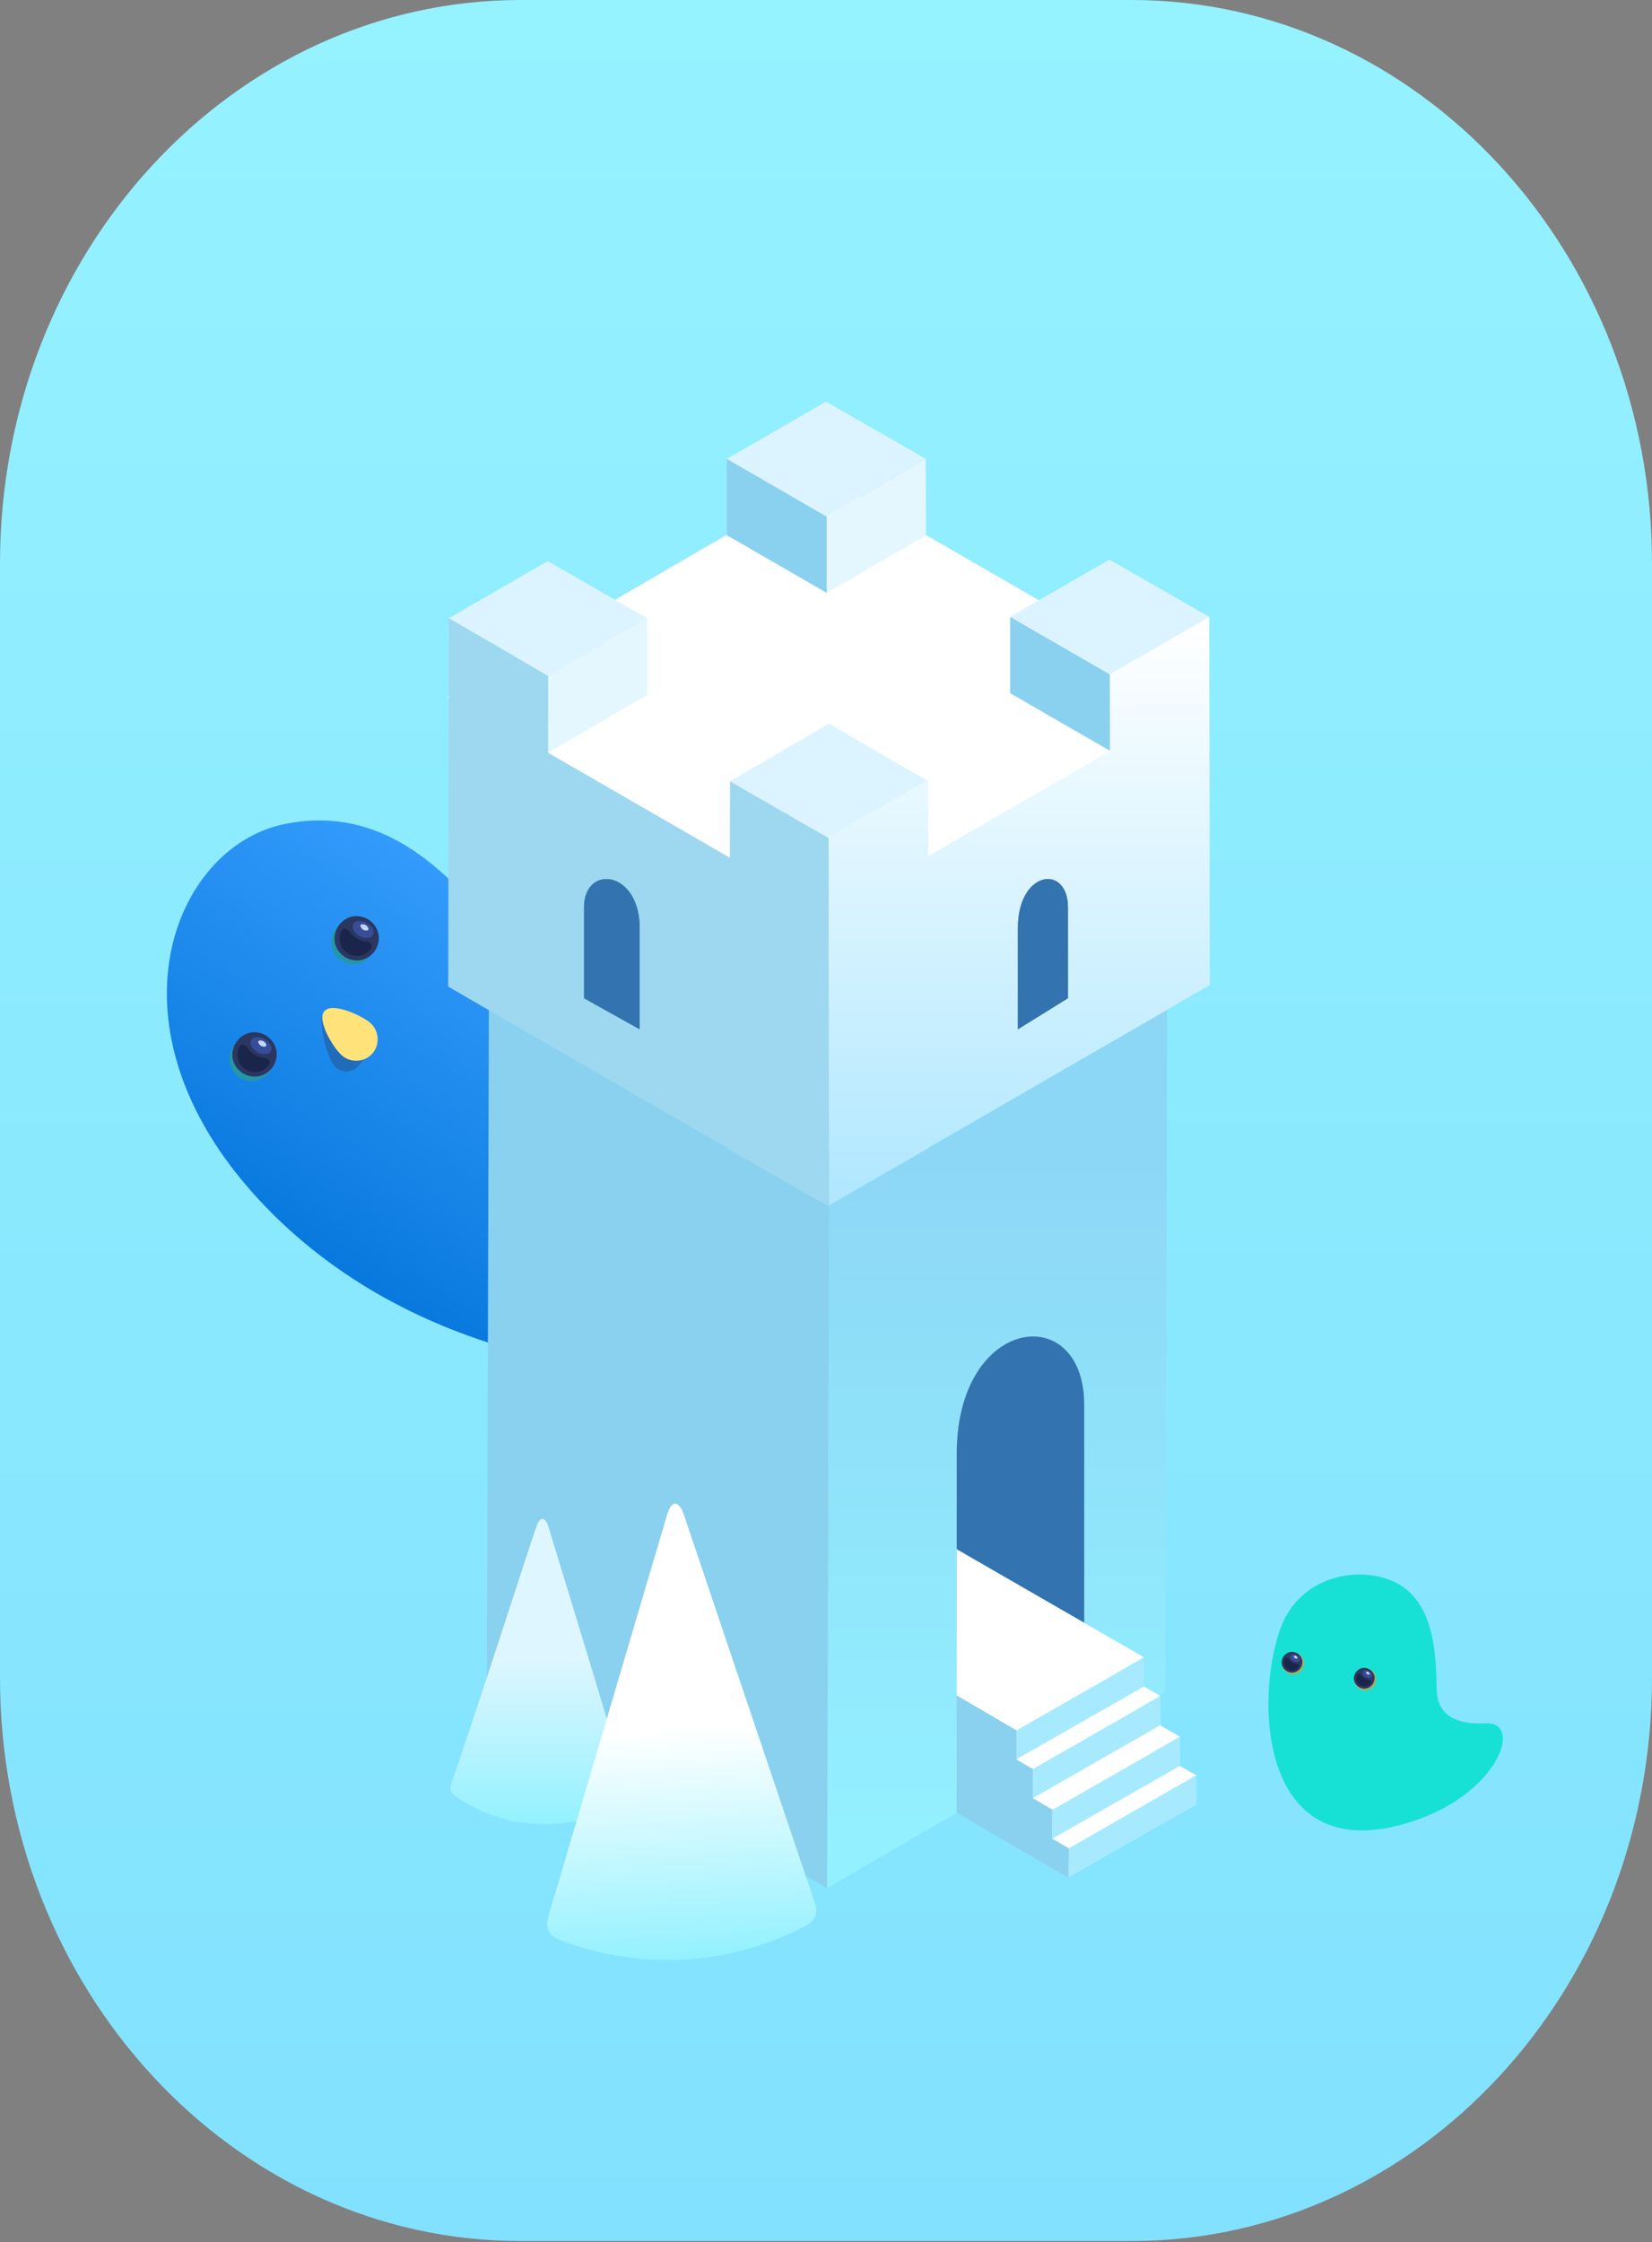 <svg width="297" height="403" viewBox="0 0 297 403" fill="none" xmlns="http://www.w3.org/2000/svg">
<rect x="0" y="0" width="297" height="403" fill="#808080" stroke="none"/>
<path d="M0 101.3C0 45.4 41.9 0 93.6 0H203.4C255.1 0 297 45.4 297 101.3V301.5C297 357.5 255.1 402.8 203.4 402.8H93.6C41.9 402.8 0 357.4 0 301.5V101.3Z" fill="url(#paint0_linear)"/>
<path d="M116.353 182.983C111.407 182.983 101.419 183.269 92.193 171.283C82.966 159.298 70.6 143.984 50.91 148.169C31.22 152.354 17.903 184.6 46.439 215.515C74.976 246.429 116.353 246.524 116.353 246.524V182.983Z" fill="url(#paint1_linear)"/>
<path opacity="0.35" d="M64.893 184.887C66.225 186.599 66.13 189.357 64.798 191.165C63.466 192.972 61.279 193.067 60.042 191.45C58.71 189.738 56.998 183.555 58.33 181.748C59.566 179.94 63.562 183.269 64.893 184.887Z" fill="#2B3760"/>
<path d="M41.299 191.001C41.639 193.129 43.682 194.661 45.809 194.321C47.937 193.98 49.469 191.938 49.129 189.81C48.788 187.682 46.746 186.15 44.618 186.491C42.49 186.746 40.959 188.789 41.299 191.001Z" fill="#2397AA"/>
<path d="M41.801 190.131C42.173 192.272 44.128 193.761 46.361 193.482C48.502 193.11 49.991 191.155 49.712 188.921C49.34 186.781 47.385 185.292 45.151 185.571C43.011 185.943 41.522 187.991 41.801 190.131Z" fill="#2B3760"/>
<path d="M45.152 186.966C44.779 187.617 45.245 188.548 46.269 189.107C47.199 189.665 48.316 189.572 48.688 188.92C49.061 188.269 48.596 187.338 47.572 186.78C46.548 186.221 45.524 186.314 45.152 186.966Z" fill="#364D98"/>
<path d="M46.454 187.152C46.361 187.338 46.547 187.711 46.92 187.99C47.292 188.176 47.664 188.176 47.85 187.99C47.944 187.711 47.757 187.432 47.385 187.152C47.013 186.966 46.547 186.966 46.454 187.152Z" fill="#C3D8F8"/>
<path d="M47.571 190.131C48.13 190.224 48.688 190.689 48.409 191.247C47.943 191.992 47.199 192.55 46.268 192.643C44.593 192.923 42.917 191.713 42.731 190.037C42.638 189.293 42.731 188.641 43.104 188.083C43.383 187.524 44.221 187.897 44.593 188.455C44.872 188.921 45.431 189.386 45.989 189.665C46.454 189.944 47.013 190.131 47.571 190.131Z" fill="#1B244A"/>
<path d="M59.601 169.977C59.942 172.112 61.991 173.648 64.125 173.307C66.26 172.965 67.796 170.916 67.455 168.782C67.113 166.648 65.064 165.111 62.93 165.453C60.796 165.709 59.259 167.758 59.601 169.977Z" fill="#2397AA"/>
<path d="M60.166 169.251C60.539 171.391 62.493 172.88 64.727 172.601C66.868 172.229 68.357 170.274 68.078 168.041C67.705 165.9 65.751 164.411 63.517 164.69C61.376 165.062 59.887 167.11 60.166 169.251Z" fill="#2B3760"/>
<path d="M63.518 166.086C63.146 166.738 63.611 167.668 64.635 168.227C65.566 168.785 66.683 168.692 67.055 168.041C67.427 167.389 66.962 166.458 65.938 165.9C64.914 165.341 63.89 165.435 63.518 166.086Z" fill="#364D98"/>
<path d="M64.82 166.271C64.727 166.458 64.913 166.83 65.285 167.109C65.657 167.295 66.03 167.295 66.216 167.109C66.309 166.83 66.123 166.551 65.75 166.271C65.378 166.085 64.913 166.085 64.82 166.271Z" fill="#C3D8F8"/>
<path d="M65.936 169.252C66.495 169.345 67.053 169.81 66.774 170.368C66.309 171.113 65.564 171.671 64.633 171.765C62.958 172.044 61.283 170.834 61.097 169.159C61.004 168.414 61.097 167.762 61.469 167.204C61.748 166.646 62.586 167.018 62.958 167.576C63.237 168.042 63.796 168.507 64.354 168.786C64.82 169.065 65.378 169.252 65.936 169.252Z" fill="#1B244A"/>
<path d="M66.319 183.65C68.032 184.887 68.412 187.36 67.175 189.072C65.939 190.784 63.466 191.165 61.754 189.928C60.041 188.691 56.998 183.555 58.234 181.843C59.471 180.035 64.607 182.318 66.319 183.65Z" fill="#FFE37A"/>
<path d="M209.858 173.756L209.478 304.072L148.695 339.362L149.076 209.141L209.858 173.756Z" fill="url(#paint2_linear)"/>
<path d="M208.621 304.833L185.697 317.96L174.948 311.777L197.872 298.65L208.621 304.833Z" fill="white"/>
<path d="M149.075 209.141L148.695 339.362L87.532 304.072L87.912 173.756L149.075 209.141Z" fill="#89D1EF"/>
<path d="M171.999 261.334C171.999 278.5 171.999 278.5 171.999 278.5L194.923 291.678C194.923 291.678 194.923 271.322 194.923 252.488C194.923 233.654 171.999 236.418 171.999 261.334Z" fill="#3374B0"/>
<path d="M98.526 274.202C98.716 274.868 110.702 313.772 113.08 322.524C113.365 323.665 112.985 324.616 111.938 324.997C100.333 329.372 91.202 328.611 82.926 323.57C81.214 322.524 80.643 321.953 81.214 320.336C84.734 310.443 95.768 276.104 96.528 274.107C97.48 271.919 98.336 273.536 98.526 274.202Z" fill="url(#paint3_linear)"/>
<path d="M122.848 271.95C123.12 272.821 142.249 329.439 146.533 342.155C147.07 343.785 146.595 345.143 145.094 346.005C139.291 349.112 122.234 356.86 100.707 348.691C98.441 347.825 98.02 346.298 98.671 344.155C102.937 329.836 119.046 275.162 119.977 272.117C121.103 268.617 122.57 270.969 122.848 271.95Z" fill="url(#paint4_linear)"/>
<path d="M205.672 297.89L182.748 311.017L172 304.739L172.009 278.462L205.672 297.89Z" fill="white"/>
<path d="M212.14 312.159L189.215 325.286L178.372 319.008L201.296 305.881L212.14 312.159Z" fill="white"/>
<path d="M205.673 297.891V303.122L182.653 316.249L182.748 311.017L205.673 297.891Z" fill="#A7EAFF"/>
<path d="M208.621 304.834V310.066L185.697 323.192V317.961L208.621 304.834Z" fill="#A7EAFF"/>
<path d="M215.089 319.103L192.165 332.23L181.416 325.952L204.245 312.92L215.089 319.103Z" fill="white"/>
<path d="M212.14 312.158V317.39L189.121 330.517L189.216 325.285L212.14 312.158Z" fill="#A7EAFF"/>
<path d="M215.089 319.103V324.334L192.069 337.461L192.164 332.229L215.089 319.103Z" fill="#A7EAFF"/>
<path d="M216.956 125.324L148.489 85.77L80.397 125.324L148.864 164.878L216.956 125.324Z" fill="#CBD1E2"/>
<path d="M216.956 125.324L148.489 85.77L80.397 125.324L148.864 164.878L216.956 125.324Z" fill="white"/>
<path d="M130.669 82.474V96.202L148.647 106.57V92.842L130.669 82.474Z" fill="#89D1EF"/>
<path d="M181.611 110.854L181.611 124.599L199.589 134.967L199.589 121.222L181.611 110.854Z" fill="#89D1EF"/>
<path d="M116.35 111.125V124.927L98.507 135.295V121.469L116.35 111.125Z" fill="#E4F7FF"/>
<path d="M166.432 82.474L166.49 96.239L148.646 106.565V92.818L166.432 82.474Z" fill="#E4F7FF"/>
<path d="M116.354 111.125L98.471 100.852L80.683 111.125L98.566 121.493L116.354 111.125Z" fill="#DBF4FF"/>
<path d="M166.434 82.472L148.507 72.199L130.675 82.472L148.602 92.841L166.434 82.472Z" fill="#DBF4FF"/>
<path d="M217.376 110.854L199.448 100.581L181.616 110.854L199.544 121.222L217.376 110.854Z" fill="#DBF4FF"/>
<path d="M166.906 140.431L149.118 150.704L131.235 140.431L149.023 130.062L166.906 140.431Z" fill="#DBF4FF"/>
<path d="M80.683 111.125L80.588 177.329L87.96 181.604V181.614L93.241 184.666L98.471 187.698V187.688L131.14 206.567L131.14 206.632L149.023 216.905L149.023 216.901L149.028 216.904L149.123 164.492L149.098 164.478L149.118 150.701L131.235 140.428L131.216 154.16L98.541 135.307L98.566 121.493L80.683 111.125Z" fill="#9ED8F0"/>
<path d="M217.407 110.836L217.502 177.04L210.129 181.315V181.327L203.824 184.971L199.619 187.409V187.4L166.951 206.279L166.951 206.345L149.068 216.618L149.068 216.613L149.061 216.617L148.966 164.205L148.993 164.19L148.973 150.414L166.856 140.141L166.876 153.872L199.549 135.02L199.524 121.204L217.407 110.836Z" fill="url(#paint5_linear)"/>
<path d="M183 166.79C183 180.843 183 185 183 185L191.999 179.418C191.999 179.418 191.999 170.947 191.999 163.108C191.999 155.27 183 156.42 183 166.79Z" fill="#3374B0"/>
<path d="M183.001 166.789C183.001 180.843 183.001 184.999 183.001 184.999L192 179.417C192 179.417 192 170.946 192 163.107C192 155.269 183.001 156.419 183.001 166.789Z" fill="#3374B0"/>
<path d="M115 166.789C115 180.843 115 185 115 185L105 179.418C105 179.418 105 170.946 105 163.108C105 155.269 115 156.419 115 166.789Z" fill="#3374B0"/>
<path d="M115 166.789C115 180.843 115 185 115 185L105 179.418C105 179.418 105 170.946 105 163.108C105 155.269 115 156.419 115 166.789Z" fill="#3374B0"/>
<path d="M192.165 332.229L189.121 330.517L189.216 325.285L185.697 323.193V317.961L182.748 316.249V311.017L172 304.739V325.761L182.653 332.039L192.07 337.461L192.165 332.229Z" fill="#89D1EF"/>
<path d="M267.114 309.745C263.369 309.923 258.376 309.299 258.287 303.593C258.198 297.797 257.946 289.036 252.062 285.113C246.177 281.19 234.58 282.325 230.479 291.954C225.372 304.769 226.023 337.343 255 327C269.5 321.825 273.801 309.477 267.114 309.745Z" fill="#17E1D5"/>
<path d="M233.31 298.936C233.549 298.833 233.599 298.415 233.421 298.003C233.244 297.59 232.907 297.338 232.668 297.441C232.429 297.544 232.379 297.962 232.556 298.374C232.733 298.787 233.071 299.039 233.31 298.936Z" fill="#EEF8FA"/>
<path d="M243.444 302.158C243.618 303.246 244.663 304.029 245.751 303.855C246.84 303.681 247.623 302.636 247.449 301.548C247.275 300.46 246.23 299.676 245.142 299.85C244.054 299.981 243.27 301.026 243.444 302.158Z" fill="#C4A547" fill-opacity="0.74"/>
<path d="M243.411 301.921C243.585 302.922 244.499 303.619 245.544 303.488C246.545 303.314 247.241 302.4 247.111 301.355C246.937 300.354 246.023 299.658 244.978 299.788C243.977 299.962 243.28 300.92 243.411 301.921Z" fill="#2B3760"/>
<path d="M244.978 300.441C244.804 300.746 245.022 301.181 245.5 301.442C245.936 301.704 246.458 301.66 246.632 301.355C246.806 301.051 246.589 300.615 246.11 300.354C245.631 300.093 245.152 300.136 244.978 300.441Z" fill="#364D98"/>
<path d="M245.586 300.528C245.543 300.615 245.63 300.789 245.804 300.92C245.978 301.007 246.152 301.007 246.239 300.92C246.283 300.789 246.196 300.659 246.022 300.528C245.847 300.441 245.63 300.441 245.586 300.528Z" fill="#C3D8F8"/>
<path d="M246.109 301.922C246.37 301.965 246.631 302.183 246.501 302.444C246.283 302.792 245.935 303.054 245.499 303.097C244.716 303.228 243.932 302.662 243.845 301.878C243.802 301.53 243.845 301.225 244.019 300.964C244.15 300.703 244.542 300.877 244.716 301.138C244.846 301.356 245.108 301.574 245.369 301.704C245.587 301.835 245.848 301.922 246.109 301.922Z" fill="#1B244A"/>
<path d="M230.46 299.285C230.634 300.373 231.679 301.156 232.767 300.982C233.856 300.808 234.639 299.763 234.465 298.675C234.291 297.587 233.246 296.803 232.158 296.977C231.07 297.108 230.286 298.153 230.46 299.285Z" fill="#C4A547" fill-opacity="0.74"/>
<path d="M230.426 299.046C230.6 300.047 231.514 300.744 232.559 300.613C233.56 300.439 234.257 299.525 234.126 298.48C233.952 297.479 233.038 296.783 231.993 296.913C230.992 297.087 230.295 298.045 230.426 299.046Z" fill="#2B3760"/>
<path d="M231.993 297.567C231.819 297.872 232.037 298.307 232.516 298.568C232.951 298.83 233.473 298.786 233.647 298.481C233.821 298.177 233.604 297.741 233.125 297.48C232.646 297.219 232.167 297.262 231.993 297.567Z" fill="#364D98"/>
<path d="M232.602 297.652C232.559 297.739 232.646 297.913 232.82 298.044C232.994 298.131 233.168 298.131 233.255 298.044C233.299 297.913 233.212 297.783 233.038 297.652C232.864 297.565 232.646 297.565 232.602 297.652Z" fill="#C3D8F8"/>
<path d="M233.125 299.047C233.387 299.09 233.648 299.308 233.517 299.569C233.3 299.917 232.951 300.179 232.516 300.222C231.733 300.353 230.949 299.787 230.862 299.003C230.818 298.655 230.862 298.35 231.036 298.089C231.167 297.828 231.558 298.002 231.733 298.263C231.863 298.481 232.124 298.699 232.385 298.829C232.603 298.96 232.864 299.047 233.125 299.047Z" fill="#1B244A"/>
<defs>
<linearGradient id="paint0_linear" x1="148.516" y1="0.013" x2="148.516" y2="402.863" gradientUnits="userSpaceOnUse">
<stop stop-color="#95F2FF"/>
<stop offset="1" stop-color="#82E1FE"/>
</linearGradient>
<linearGradient id="paint1_linear" x1="96.188" y1="154.409" x2="45.466" y2="236.751" gradientUnits="userSpaceOnUse">
<stop stop-color="#38A0FF"/>
<stop offset="1" stop-color="#0071D8"/>
</linearGradient>
<linearGradient id="paint2_linear" x1="161.5" y1="333.5" x2="161.5" y2="208.5" gradientUnits="userSpaceOnUse">
<stop stop-color="#93F1FF"/>
<stop offset="1" stop-color="#8DD7F6"/>
</linearGradient>
<linearGradient id="paint3_linear" x1="97.086" y1="273" x2="97.086" y2="328.129" gradientUnits="userSpaceOnUse">
<stop stop-color="#DEF6FF"/>
<stop offset="0.455" stop-color="#DEF6FF"/>
<stop offset="1" stop-color="#93F1FF"/>
</linearGradient>
<linearGradient id="paint4_linear" x1="118.313" y1="271.213" x2="123.013" y2="352.232" gradientUnits="userSpaceOnUse">
<stop stop-color="white"/>
<stop offset="0.49" stop-color="white"/>
<stop offset="1" stop-color="#93F1FF"/>
</linearGradient>
<linearGradient id="paint5_linear" x1="183.234" y1="111.833" x2="183.234" y2="216.618" gradientUnits="userSpaceOnUse">
<stop stop-color="white"/>
<stop offset="1" stop-color="#AFE7FF"/>
</linearGradient>
</defs>
</svg>
